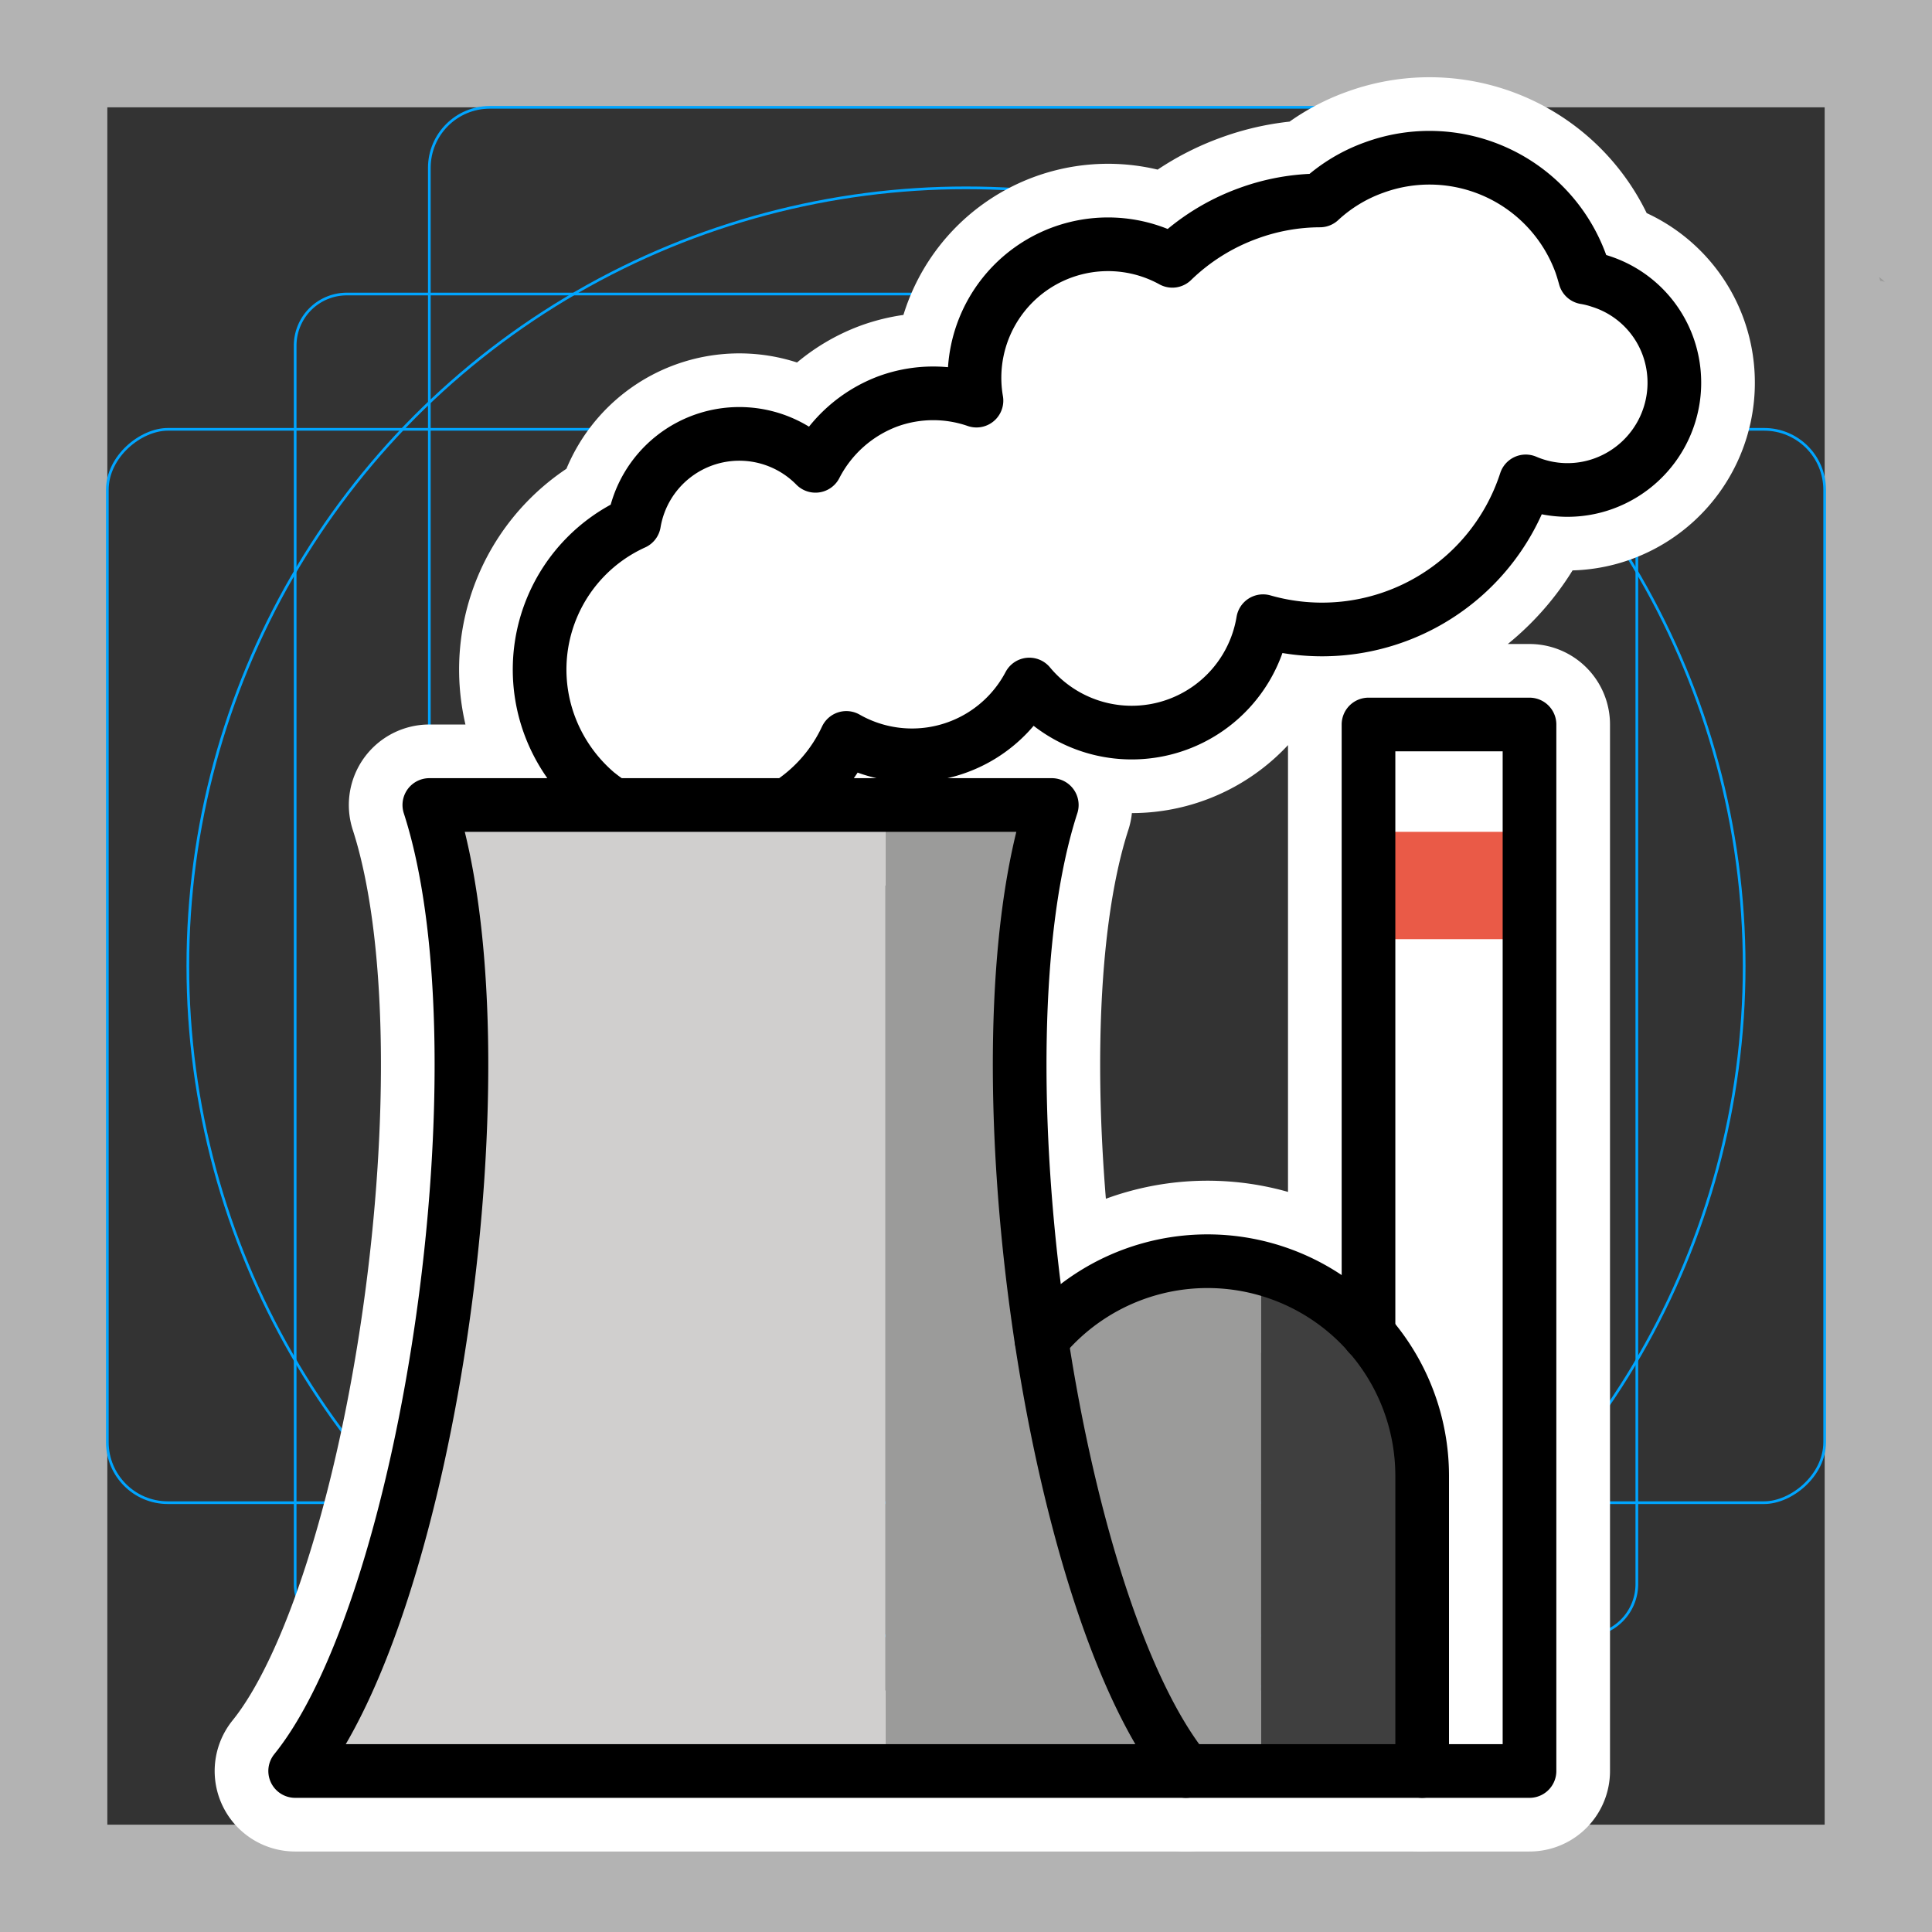 <svg viewBox="0 0 72 72" xmlns="http://www.w3.org/2000/svg"><rect x="0" y="0" width="72" height="72" fill="#333333" stroke="none"/><path fill="#b3b3b3" d="M68 4v64H4V4h64m4-4H0v72h72V0z"/><path fill="none" stroke="#00a5ff" stroke-miterlimit="10" stroke-width=".1" d="M12.923 10.958h46.154A1.923 1.923 0 0161 12.881v46.154a1.923 1.923 0 01-1.923 1.923H12.923A1.923 1.923 0 0111 59.035V12.881a1.923 1.923 0 011.923-1.923z"/><rect x="16" y="4" rx="2.254" width="40" height="64" fill="none" stroke="#00a5ff" stroke-miterlimit="10" stroke-width=".1"/><rect x="16" y="4" rx="2.254" width="40" height="64" transform="rotate(90 36 36)" fill="none" stroke="#00a5ff" stroke-miterlimit="10" stroke-width=".1"/><circle cx="36" cy="36" r="29" fill="none" stroke="#00a5ff" stroke-miterlimit="10" stroke-width=".1"/><g stroke-linecap="round" stroke-miterlimit="10" stroke-width="6" stroke="#fff" fill="none" stroke-linejoin="round"><path d="M22.87 30c-.01 0-.02-.02-.02-.02a4.397 4.397 0 01-.52-.36c-.01-.01-.02-.01-.03-.02a6.098 6.098 0 01-1.83-2.6 5.998 5.998 0 013.16-7.51 3.977 3.977 0 016.76-2.13 5.015 5.015 0 012.72-2.41 4.924 4.924 0 013.28-.02 4.975 4.975 0 017.3-5.21 7.943 7.943 0 012.83-1.77 7.846 7.846 0 012.67-.48 5.88 5.88 0 012.03-1.23 6.003 6.003 0 017.69 3.58c.06.17.11.34.16.52a3.529 3.529 0 01.56.14 3.948 3.948 0 012.53 2.42 4.002 4.002 0 01-2.39 5.12 3.942 3.942 0 01-2.91-.08 7.982 7.982 0 01-9.79 5.21 4.96 4.96 0 01-8.71 2.36 4.942 4.942 0 01-6.82 1.99 5.914 5.914 0 01-2.06 2.41M44.197 66c-5-6.171-8-26.743-5-36H16c3 9.257 0 29.829-5 36zM53 66h4V27h-6v22.721"/><path d="M44.197 66H53V55a8 8 0 00-14.187-5.07"/></g><path fill="#fff" d="M22.87 30.126c-.01 0-.02-.02-.02-.02a4.397 4.397 0 01-.52-.36c-.01-.01-.02-.01-.03-.02a6.098 6.098 0 01-1.83-2.6 5.998 5.998 0 013.16-7.51 3.977 3.977 0 016.76-2.13 5.015 5.015 0 012.72-2.41 4.924 4.924 0 013.28-.02 4.975 4.975 0 017.3-5.21 7.943 7.943 0 012.83-1.77 7.846 7.846 0 012.67-.48 5.88 5.88 0 012.03-1.23 6.003 6.003 0 017.69 3.58c.06.17.11.34.16.52a3.529 3.529 0 01.56.14 3.948 3.948 0 012.53 2.42 4.002 4.002 0 01-2.39 5.12 3.942 3.942 0 01-2.91-.08 7.982 7.982 0 01-9.79 5.21 4.96 4.96 0 01-8.71 2.36 4.942 4.942 0 01-6.82 1.99 5.914 5.914 0 01-2.06 2.41"/><path fill="#fff" d="M22.87 30.126c-.01 0-.02-.02-.02-.02a4.397 4.397 0 01-.52-.36c-.01-.01-.02-.01-.03-.02a6.098 6.098 0 01-1.83-2.6 5.998 5.998 0 013.16-7.51 3.977 3.977 0 016.76-2.13 5.015 5.015 0 012.72-2.41 4.924 4.924 0 013.28-.02 4.975 4.975 0 017.3-5.21 7.943 7.943 0 012.83-1.77 7.846 7.846 0 012.67-.48 5.88 5.88 0 012.03-1.23 6.003 6.003 0 017.69 3.58c.06.17.11.34.16.52a3.529 3.529 0 01.56.14 3.948 3.948 0 012.53 2.42 4.002 4.002 0 01-2.39 5.12 3.942 3.942 0 01-2.91-.08 7.982 7.982 0 01-9.79 5.21 4.96 4.96 0 01-8.71 2.36 4.942 4.942 0 01-6.82 1.99 5.914 5.914 0 01-2.06 2.41"/><path fill="#9b9b9a" d="M70.24 10.506a.847.847 0 00-.17-.04c-.01-.05-.03-.1-.04-.14a1.68 1.68 0 01.21.18z"/><path fill="#fff" d="M51 27h6v39h-6z"/><path fill="#9b9b9a" d="M47 47.262a7.946 7.946 0 00-8.187 2.667c-1.111-7.296-1.17-15.131.384-19.929H33v36h14z"/><path fill="#d0cfce" d="M33 66V30H16c3 9.257 0 29.829-5 36z"/><path fill="#3f3f3f" d="M47 47.262V66h6V55a7.996 7.996 0 00-6-7.738z"/><path fill="#ea5a47" d="M51 31h6v4h-6z"/><g fill="none" stroke="#000" stroke-linecap="round" stroke-linejoin="round" stroke-width="2"><path d="M22.87 30c-.01 0-.02-.02-.02-.02a4.397 4.397 0 01-.52-.36c-.01-.01-.02-.01-.03-.02a6.098 6.098 0 01-1.83-2.6 5.998 5.998 0 013.16-7.51 3.977 3.977 0 016.76-2.13 5.015 5.015 0 012.72-2.41 4.924 4.924 0 013.28-.02 4.975 4.975 0 017.3-5.21 7.943 7.943 0 012.83-1.77 7.846 7.846 0 012.67-.48 5.88 5.88 0 012.03-1.23 6.003 6.003 0 017.69 3.58c.06.17.11.34.16.52a3.529 3.529 0 01.56.14 3.948 3.948 0 012.53 2.42 4.002 4.002 0 01-2.39 5.12 3.942 3.942 0 01-2.91-.08 7.982 7.982 0 01-9.79 5.21 4.96 4.96 0 01-8.71 2.36 4.942 4.942 0 01-6.82 1.99 5.914 5.914 0 01-2.06 2.41M44.197 66c-5-6.171-8-26.743-5-36H16c3 9.257 0 29.829-5 36zM53 66h4V27h-6v22.721"/><path d="M44.197 66H53V55a8 8 0 00-14.187-5.07"/></g></svg>